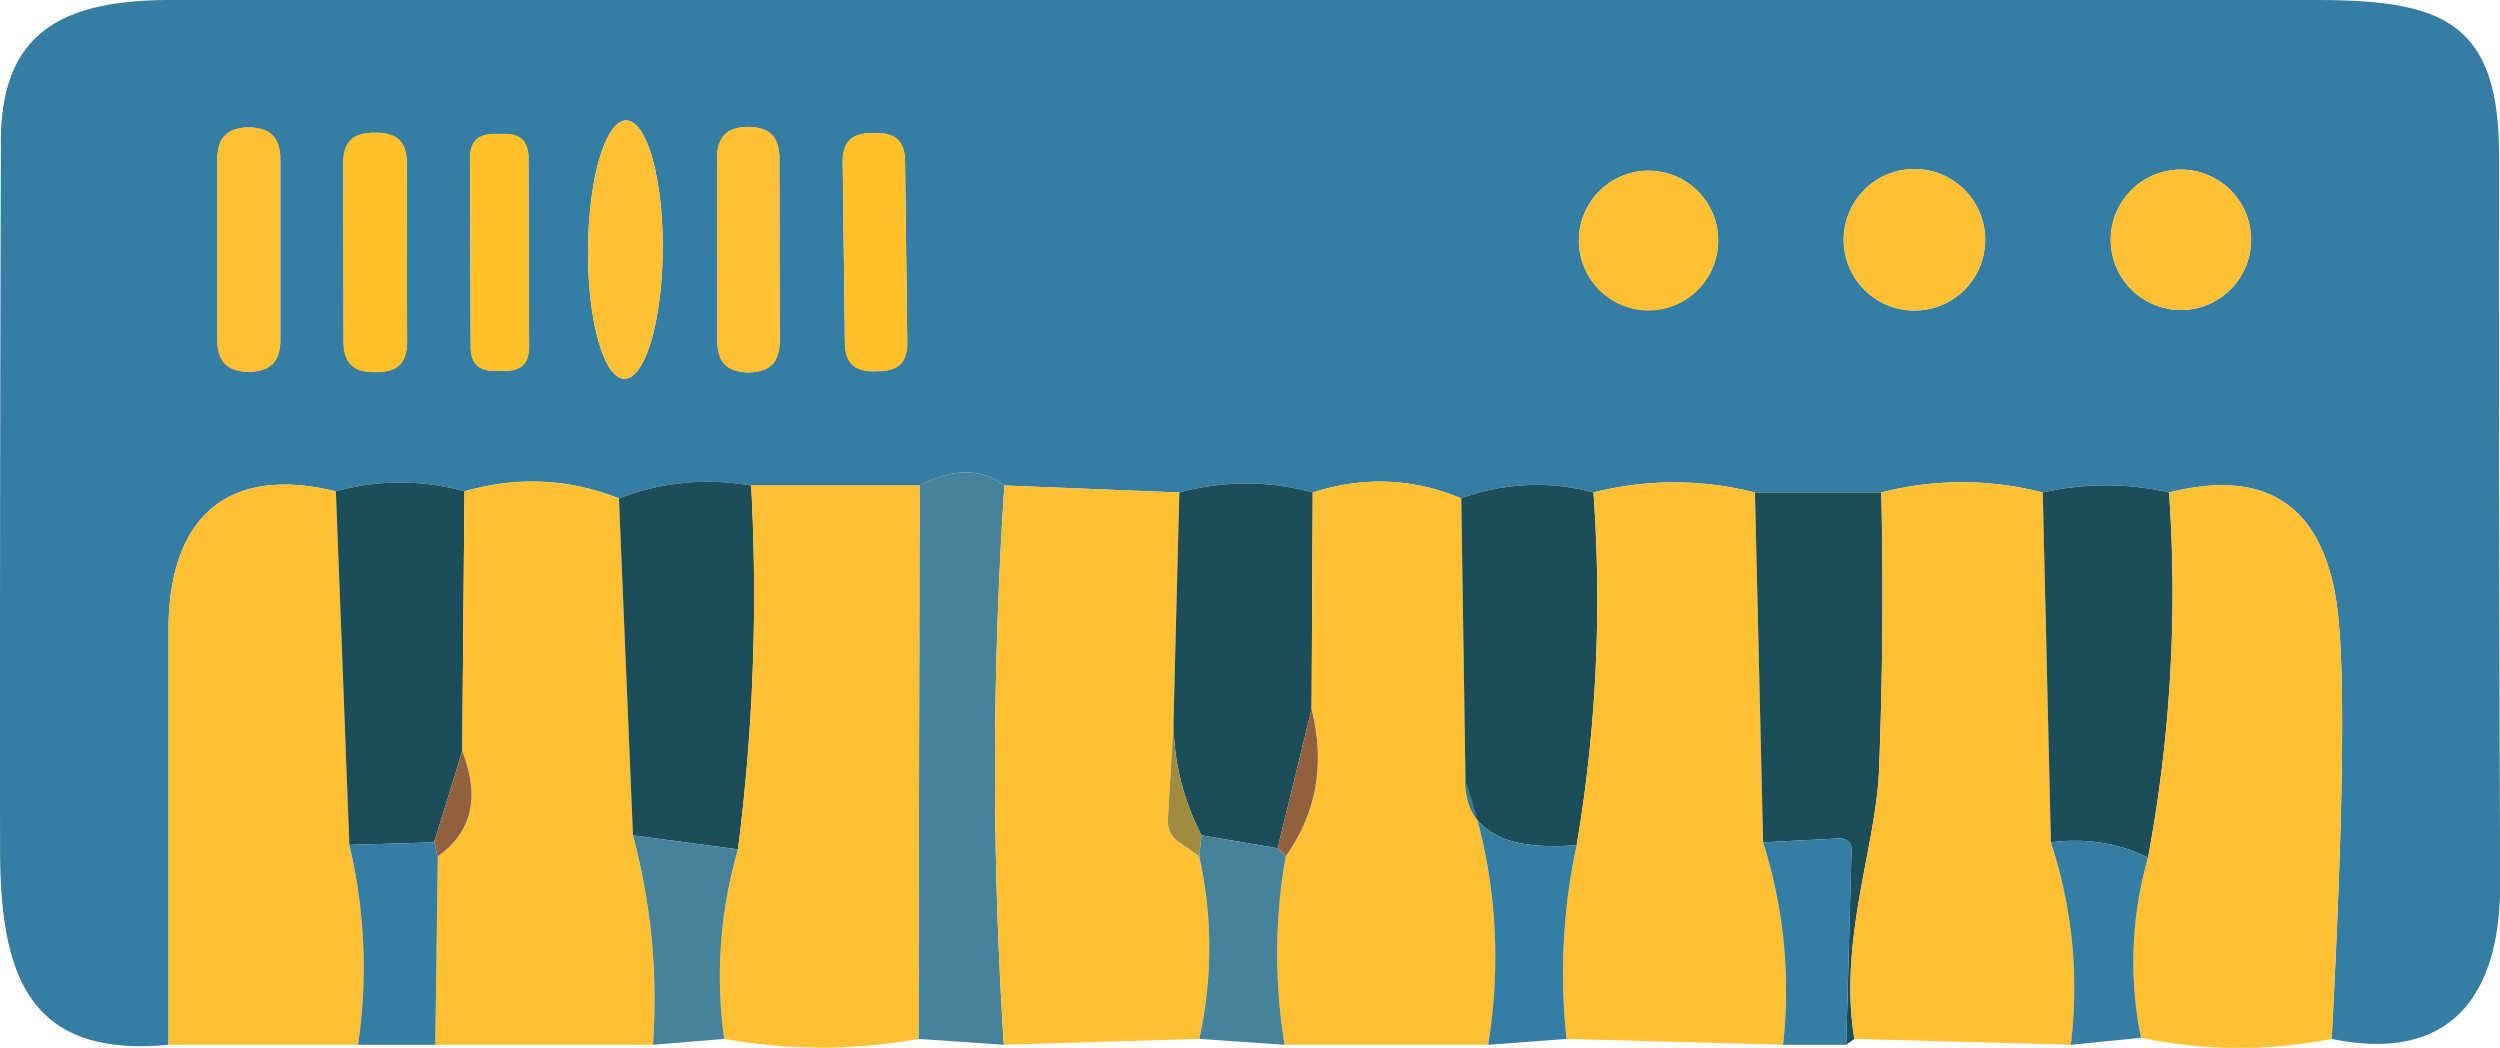 <?xml version="1.0" standalone="no"?><!DOCTYPE svg PUBLIC "-//W3C//DTD SVG 1.1//EN" "http://www.w3.org/Graphics/SVG/1.1/DTD/svg11.dtd"><svg t="1688960169470" class="icon" viewBox="0 0 2443 1024" version="1.1" xmlns="http://www.w3.org/2000/svg" p-id="1284" xmlns:xlink="http://www.w3.org/1999/xlink" width="477.148" height="200"><path d="M2278.523 1015.212c12.073-230.48 13.445-373.982 4.116-430.505-15.557-92.384-69.885-126.847-162.983-103.442-40.608-9.329-81.766-9.329-123.472 0a315.676 315.676 0 0 0-157.769 0h-123.472a319.929 319.929 0 0 0-157.769 0 212.371 212.371 0 0 0-129.234 5.762c-47.194-19.755-95.567-21.676-145.148-5.762a246.203 246.203 0 0 0-130.331 0l-170.94-6.86c-22.143-17.012-49.745-17.012-82.863 0h-164.629c-44.806-7.491-87.884-3.293-129.234 12.622-49.197-19.399-99.518-21.676-150.91-6.86a232.703 232.703 0 0 0-125.667 0c-107.558-26.341-163.531 27.164-163.531 135.544v405.261c-138.288 13.17-164.355-70.242-164.629-190.695C-0.133 599.057 0.142 368.028 0.882 137.191c0.274-110.027 65.852-137.191 167.098-137.191h2093.531c121.825 0 180.543 18.384 180.543 151.184-0.192 237.258 0.192 474.762 1.098 712.569 0.274 110.027-49.389 175.33-164.629 151.459zM273.892 154.202a29.633 29.633 0 0 0-29.633-29.633h-2.195a29.633 29.633 0 0 0-29.633 29.633v179.446c0 16.353 13.28 29.633 29.633 29.633h2.195a29.633 29.633 0 0 0 29.633-29.633V154.202z m336.337 215.938c9.686 0.055 19.042-13.17 26.066-36.767 6.997-23.652 11.058-55.699 11.305-89.174 0.247-33.475-3.375-65.632-10.07-89.339-6.667-23.734-15.859-37.069-25.517-37.151-9.713-0.055-19.07 13.17-26.066 36.767-7.024 23.652-11.085 55.699-11.332 89.174-0.247 33.475 3.375 65.632 10.07 89.339 6.667 23.734 15.859 37.069 25.517 37.151z m151.349-216.816a29.359 29.359 0 0 0-29.414-29.304h-2.195a29.359 29.359 0 0 0-29.304 29.414l0.329 181.092a29.359 29.359 0 0 0 29.414 29.304h2.195a29.359 29.359 0 0 0 29.304-29.414l-0.329-181.092z m-364.104 4.39a27.987 27.987 0 0 0-28.014-27.932h-6.036a27.987 27.987 0 0 0-27.959 28.042l0.329 177.799a27.987 27.987 0 0 0 28.014 27.932h6.036a27.987 27.987 0 0 0 27.959-28.042l-0.329-177.799z m118.917-4.445a22.499 22.499 0 0 0-22.582-22.417l-12.073 0.055a22.499 22.499 0 0 0-22.417 22.582l0.659 186.579a22.499 22.499 0 0 0 22.582 22.417l12.073-0.055a22.499 22.499 0 0 0 22.417-22.582l-0.659-186.579z m368 2.744a26.341 26.341 0 0 0-26.67-26.011l-8.231 0.11a26.341 26.341 0 0 0-26.011 26.67l2.195 179.994a26.341 26.341 0 0 0 26.67 26.011l8.231-0.11a26.341 26.341 0 0 0 26.011-26.67l-2.195-179.994z m794.609 79.132a68.047 68.047 0 1 0-136.093 0 68.047 68.047 0 0 0 136.093 0z m260.937-0.823a69.144 69.144 0 1 0-138.288 0 69.144 69.144 0 0 0 138.288 0z m259.839 0a68.595 68.595 0 1 0-137.191 0 68.595 68.595 0 0 0 137.191 0z" fill="#357DA2" p-id="1285"></path><path d="M981.522 474.406a4191.946 4191.946 0 0 0-0.549 546.568l-83.412-5.762 1.098-540.806c33.118-17.012 60.721-17.012 82.863 0z" fill="#468299" p-id="1286"></path><path d="M328.22 480.168l13.17 345.446a519.953 519.953 0 0 1 8.506 195.36h-185.208V615.712c0-108.381 55.974-161.885 163.531-135.544z" fill="#FFC133" p-id="1287"></path><path d="M453.886 480.168l-2.195 253.803-27.438 89.174-82.863 2.469-13.17-345.446a232.703 232.703 0 0 1 125.667 0z" fill="#1D4D59" p-id="1288"></path><path d="M604.796 487.027l13.719 329.258c17.917 66.949 24.42 135.188 19.481 204.689h-212.646l2.469-184.11c33.475-23.954 41.432-58.251 23.871-102.893l2.195-253.803c51.392-14.817 101.713-12.539 150.91 6.86z" fill="#FFC133" p-id="1289"></path><path d="M734.03 474.406a1968.824 1968.824 0 0 1-12.896 355.598l-102.619-13.719-13.719-329.258c41.349-15.914 84.427-20.112 129.234-12.622z" fill="#1D4D59" p-id="1290"></path><path d="M734.03 474.406h164.629L897.561 1015.212a534.056 534.056 0 0 1-189.872 0 444.361 444.361 0 0 1 13.445-185.208c15.009-117.243 19.289-235.776 12.896-355.598zM981.522 474.406l170.94 6.86-5.762 225.267-5.488 94.662a24.42 24.42 0 0 0 10.426 21.402l20.304 14.268a413.054 413.054 0 0 1 0 178.348l-190.97 5.762c-11.716-182.381-11.524-364.571 0.549-546.568z" fill="#FFC133" p-id="1291"></path><path d="M1282.793 481.265l-1.098 211.548-33.2 136.093-74.357-12.622a244.913 244.913 0 0 1-27.438-109.753l5.762-225.267a246.203 246.203 0 0 1 130.331 0z" fill="#1D4D59" p-id="1292"></path><path d="M1427.941 487.027l4.116 275.753a526.428 526.428 0 0 1 22.225 258.193h-198.927a545.8 545.8 0 0 1 1.098-184.11c30.182-42.447 38.605-90.464 25.243-144.05l1.098-211.548c49.581-15.914 97.954-13.993 145.148 5.762z" fill="#FFC133" p-id="1293"></path><path d="M1557.174 481.265c8.231 116.338 2.744 231.221-16.463 344.623-72.245 5.844-108.463-15.173-108.655-63.108l-4.116-275.753a212.371 212.371 0 0 1 129.234-5.762z" fill="#1D4D59" p-id="1294"></path><path d="M1714.944 481.265l7.957 341.879c20.304 64.205 26.807 130.139 19.481 197.829l-211.548-5.762a596.039 596.039 0 0 1 9.878-189.323c19.207-113.402 24.694-228.285 16.463-344.623a319.929 319.929 0 0 1 157.769 0z" fill="#FFC133" p-id="1295"></path><path d="M1838.415 481.265c2.003 90.354 1.29 180.625-2.195 270.815-3.018 76.552-39.785 166.275-24.146 263.132l-7.957 5.762 5.213-191.244a9.631 9.631 0 0 0-3.375-7.545 11.936 11.936 0 0 0-8.424-2.881l-74.632 3.841-7.957-341.879h123.472z" fill="#1D4D59" p-id="1296"></path><path d="M1996.185 481.265l7.957 341.879a455.83 455.83 0 0 1 19.481 197.829l-211.548-5.762c-15.64-96.857 21.127-186.579 24.146-263.132 3.485-90.189 4.198-180.461 2.195-270.815a315.676 315.676 0 0 1 157.769 0z" fill="#FFC133" p-id="1297"></path><path d="M2119.656 481.265c8.231 120.179 1.372 239.069-20.579 356.696-29.277-14.268-60.913-19.207-94.936-14.817l-7.957-341.879c41.706-9.329 82.863-9.329 123.472 0z" fill="#1D4D59" p-id="1298"></path><path d="M2278.523 1015.212a469.741 469.741 0 0 1-186.305-1.098 370.415 370.415 0 0 1 6.86-176.153c21.951-117.627 28.81-236.517 20.579-356.696 93.098-23.405 147.425 11.058 162.983 103.442 9.329 56.523 7.957 200.024-4.116 430.505z" fill="#FFC133" p-id="1299"></path><path d="M1281.695 692.813c13.362 53.587 4.939 101.603-25.243 144.05l-7.957-7.957 33.2-136.093z" fill="#91613F" p-id="1300"></path><path d="M1146.7 706.532a244.913 244.913 0 0 0 27.438 109.753l-2.195 20.579-20.304-14.268a24.42 24.42 0 0 1-10.426-21.402l5.488-94.662z" fill="#A08C41" p-id="1301"></path><path d="M451.691 733.971c17.56 44.642 9.603 78.94-23.871 102.893l-3.567-13.719 27.438-89.174z" fill="#91613F" p-id="1302"></path><path d="M1432.056 762.781c0.192 47.934 36.41 68.952 108.655 63.108a596.039 596.039 0 0 0-9.878 189.323l-76.552 5.762c14.076-88.159 6.667-174.232-22.225-258.193z" fill="#357DA2" p-id="1303"></path><path d="M618.515 816.285l102.619 13.719a444.361 444.361 0 0 0-13.445 185.208l-69.693 5.762c4.939-69.501-1.564-137.74-19.481-204.689zM1174.138 816.285l74.357 12.622 7.957 7.957a545.8 545.8 0 0 0-1.098 184.11l-83.412-5.762a413.054 413.054 0 0 0 0-178.348l2.195-20.579z" fill="#468299" p-id="1304"></path><path d="M1804.118 1020.974h-61.736a478.521 478.521 0 0 0-19.481-197.829l74.632-3.841a11.936 11.936 0 0 1 8.424 2.881 9.631 9.631 0 0 1 3.375 7.545l-5.213 191.244zM341.39 825.614l82.863-2.469 3.567 13.719-2.469 184.11h-75.455a519.953 519.953 0 0 0-8.506-195.36zM2004.142 823.145c34.023-4.39 65.659 0.549 94.936 14.817a370.415 370.415 0 0 0-6.86 176.153l-68.595 6.86c8.039-67.498 1.564-133.432-19.481-197.829z" fill="#357DA2" p-id="1305"></path><path d="M212.431 124.569m29.633 0l2.195 0q29.633 0 29.633 29.633l0 179.446q0 29.633-29.633 29.633l-2.195 0q-29.633 0-29.633-29.633l0-179.446q0-29.633 29.633-29.633Z" fill="#FFC133" p-id="1306"></path><path d="M611.988 117.713a36.493 126.215 0.4 1 0-1.762 252.425 36.493 126.215 0.4 1 0 1.762-252.425Z" fill="#FFC133" p-id="1307"></path><path d="M700.62 124.074m29.359-0.051l2.195-0.004q29.359-0.051 29.41 29.308l0.316 181.092q0.051 29.359-29.308 29.41l-2.195 0.004q-29.359 0.051-29.41-29.308l-0.316-181.092q-0.051-29.359 29.308-29.41Z" fill="#FFC133" p-id="1308"></path><path d="M335.424 129.837m27.987-0.049l6.036-0.011q27.987-0.049 28.036 27.938l0.31 177.799q0.049 27.987-27.938 28.036l-6.036 0.011q-27.987 0.049-28.036-27.938l-0.31-177.799q-0.049-27.987 27.938-28.036Z" fill="#FEC129" p-id="1309"></path><path d="M459.244 130.98m22.499-0.079l12.073-0.042q22.499-0.079 22.578 22.421l0.651 186.578q0.079 22.499-22.421 22.578l-12.073 0.042q-22.499 0.079-22.578-22.421l-0.651-186.578q-0.079-22.499 22.421-22.578Z" fill="#FEC129" p-id="1310"></path><path d="M823.157 130.438m26.339-0.322l8.231-0.101q26.339-0.322 26.66 26.017l2.199 179.981q0.322 26.339-26.017 26.66l-8.231 0.101q-26.339 0.322-26.66-26.017l-2.199-179.981q-0.322-26.339 26.017-26.66Z" fill="#FEC129" p-id="1311"></path><path d="M1610.953 235.145m-68.047 0a68.047 68.047 0 1 0 136.093 0 68.047 68.047 0 1 0-136.093 0Z" fill="#FFC133" p-id="1312"></path><path d="M1870.792 234.322m-69.144 0a69.144 69.144 0 1 0 138.288 0 69.144 69.144 0 1 0-138.288 0Z" fill="#FFC133" p-id="1313"></path><path d="M2131.18 234.322m-68.595 0a68.595 68.595 0 1 0 137.191 0 68.595 68.595 0 1 0-137.191 0Z" fill="#FFC133" p-id="1314"></path></svg>